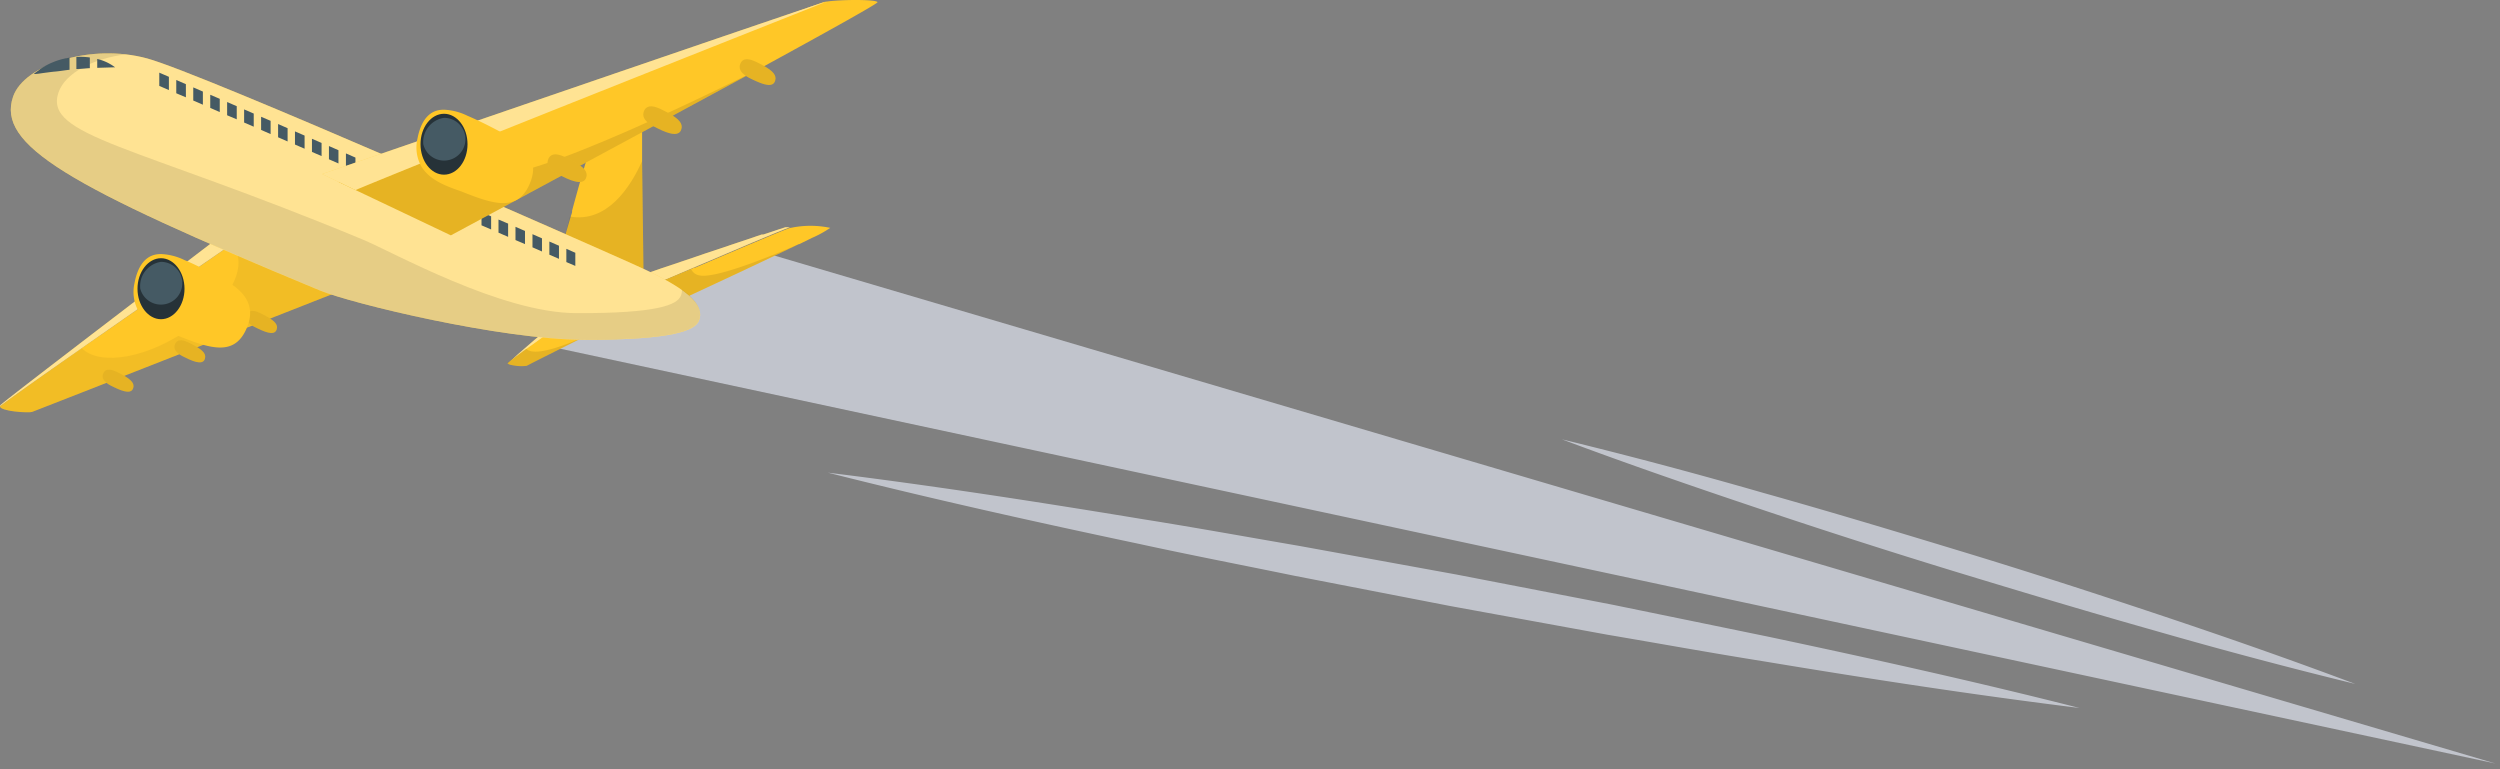<svg width="234" height="72" fill="none" xmlns="http://www.w3.org/2000/svg"><rect width="100%" height="100%" fill="#808080" stroke="none"/><path opacity=".6" d="M52.16 32.579l181.43 38.89-162.81-48.05-18.62 9.16zm25.32 11.66c9.88 1.22 19.7 2.74 29.51 4.36 4.9.78 9.79 1.67 14.69 2.51l14.66 2.67 14.63 2.83c4.87 1 9.75 2 14.61 3 9.72 2.06 19.43 4.21 29.07 6.66-9.88-1.22-19.7-2.73-29.51-4.36-4.9-.78-9.79-1.67-14.69-2.5l-14.68-2.68-14.63-2.84c-4.87-1-9.75-1.94-14.61-3-9.7-2.05-19.4-4.21-29.05-6.65zm68.71-3.12a469.083 469.083 0 0118.8 5c6.24 1.75 12.44 3.62 18.63 5.5 6.19 1.88 12.36 3.88 18.5 5.93 6.14 2.05 12.27 4.19 18.34 6.47a481.977 481.977 0 01-18.8-5c-6.23-1.76-12.43-3.62-18.63-5.51a698.38 698.38 0 01-18.5-5.94c-6.14-2.06-12.26-4.17-18.34-6.45z" fill="#ECF2FF"/><path d="M47.57 34.029c.35-.4 5.21-3.8 5.58-4l-.83-.14s-4.45 3.69-4.75 4.14z" fill="#FFC727"/><path opacity=".5" d="M47.57 34.029c.35-.4 5.21-3.8 5.58-4l-.83-.14s-4.45 3.69-4.75 4.14z" fill="#fff"/><path d="M47.56 34.029c0 .09.37.16.75.21a3.64 3.64 0 001 0c.11-.08 3.61-1.83 5.76-2.9h.09l.3-.15.88-.44.35-.17-3.61-.62c-.21.14-1.85 1.29-3.3 2.34l-.15.1-.4.29c-.88.64-1.6 1.18-1.73 1.32l.06.02z" fill="#FFC727"/><path opacity=".1" d="M47.56 34.029c0 .09.37.16.75.21a3.64 3.64 0 001 0c.11-.08 3.71-1.88 5.85-2.94-.36.17-5 2.39-5.91 1.33-.88.64-1.6 1.18-1.73 1.32l.04.08z" fill="#000"/><path d="M0 38.029c0 .48 2.66.64 3 .53.34-.11 29.38-11.53 29.38-11.53l-10.61-4.22-.3.21-.14.09c-2 1.36-7.83 5.43-13 9l-.3.21-.41.28c-3.55 2.49-6.63 4.66-7.62 5.43z" fill="#FFC727"/><path d="M0 38.029c2.6-2 19.51-13.69 21.77-15.22l-1.35-.54s-19.7 15-20.29 15.58a.23.23 0 00-.13.18z" fill="#FFC727"/><path opacity=".5" d="M0 38.029c2.6-2 19.51-13.69 21.77-15.22l-1.35-.54s-19.7 15-20.29 15.58a.23.23 0 00-.13.18z" fill="#fff"/><g opacity=".5"><path opacity=".1" d="M0 38.029c0 .48 2.66.64 3 .53.34-.11 29.38-11.53 29.38-11.53l-10.61-4.22s2.64 3-3.61 7.65c-4.27 3.15-8.8 3.81-10.49 2.15-3.6 2.48-6.68 4.65-7.67 5.42z" fill="#000"/></g><path d="M24.15 30.759c.82.4 1.72.72 1.78-.11 0-.34-.24-.7-1.56-1.34-.31-.15-1.07-.48-1.29.21-.22.69.76 1.09 1.07 1.24z" fill="#FFC727"/><path opacity=".1" d="M24.15 30.759c.82.4 1.72.72 1.78-.11 0-.34-.24-.7-1.56-1.34-.31-.15-1.07-.48-1.29.21-.22.69.76 1.09 1.07 1.24z" fill="#000"/><path d="M17.43 33.509c.82.4 1.72.72 1.78-.11 0-.34-.23-.7-1.56-1.34-.31-.15-1.07-.48-1.29.21-.22.69.76 1.09 1.07 1.24z" fill="#FFC727"/><path opacity=".1" d="M17.43 33.509c.82.4 1.72.72 1.78-.11 0-.34-.23-.7-1.56-1.34-.31-.15-1.07-.48-1.29.21-.22.69.76 1.09 1.07 1.24z" fill="#000"/><path d="M10.71 36.259c.83.4 1.72.71 1.79-.11 0-.34-.24-.7-1.56-1.34-.32-.15-1.07-.48-1.3.21-.23.69.76 1.09 1.07 1.24z" fill="#FFC727"/><path opacity=".1" d="M10.71 36.259c.83.4 1.72.71 1.79-.11 0-.34-.24-.7-1.56-1.34-.32-.15-1.07-.48-1.3.21-.23.69.76 1.09 1.07 1.24z" fill="#000"/><path d="M12.91 29.03c.81 1.44 2.64 2 3.81 2.42 3.09 1.24 5.33 1.93 6.43-.88a3.85 3.85 0 00.25-1c.18-2.12-2-3.17-3.12-3.76-1.34-.71-2.29-1.17-3-1.46a5.488 5.488 0 00-2.2-.57c-.62 0-2 .14-2.49 2.72a3.71 3.71 0 00.32 2.53z" fill="#FFC727"/><path d="M12.87 27.029c0 1.57 1 2.85 2.2 2.85 1.2 0 2.2-1.28 2.2-2.85s-1-2.86-2.2-2.86c-1.2 0-2.2 1.28-2.2 2.86z" fill="#263238"/><path d="M13.13 27.029a2.001 2.001 0 101.94-2.52 2.29 2.29 0 00-1.94 2.52z" fill="#455A64"/><path d="M59 26.269l.51.19 1.15.41 4-1.71c3.85-1.65 8.4-3.59 9.28-3.89h-.42l-.31.1-.31.1-.87.29-.3.1-.28.09h-.15l-.48.16-.31.11-4.09 1.37-.39.13-1.52.52-2.62.88-.37.13-1.15.39-.29.1h-.21l-.87.53z" fill="#FFC727"/><path opacity=".5" d="M59 26.269l.51.19 1.15.41 4-1.71c3.85-1.65 8.4-3.59 9.28-3.89h-.42l-.31.1-.31.1-.87.29-.3.1-.28.09h-.15l-.48.16-.31.11-4.09 1.37-.39.13-1.52.52-2.62.88-.37.13-1.15.39-.29.1h-.21l-.87.53z" fill="#fff"/><path d="M60.66 26.869l3.11 1.16s6.88-3.18 11-5.18h.05l1.18-.58a10.16 10.16 0 001.71-.94 8.87 8.87 0 00-3.69 0h-.06c-.85.29-5.13 2.11-8.89 3.72h-.09l-.3.13-4.02 1.69z" fill="#FFC727"/><path opacity=".1" d="M60.66 26.869l3.11 1.16s6.88-3.18 11-5.18c-.68.29-7.63 3.35-9.34 2.92a1 1 0 01-.73-.57l-4.04 1.67z" fill="#000"/><path d="M52.77 22.489l7.47 3.59s-.08-6.4-.14-11v-4.27c0-1.85-.23-2.23-.72-1.93a23.883 23.883 0 00-3.33 3.05c-.53.69-1.72 4.89-2.5 7.78a.629.629 0 010 .07c0 .17-.09.33-.13.49l-.65 2.22z" fill="#FFC727"/><path opacity=".1" d="M52.77 22.489l7.47 3.59s-.08-6.4-.14-11c-1.1 2.45-3.27 5.8-6.75 5.19l-.58 2.22z" fill="#000"/><path d="M65.42 30.029c.77-1.92-2.49-3.66-6.2-5.33s-40.21-17.8-45.45-19.23c-5.24-1.43-11.5.56-12.54 3.56-1.57 4.53 5 8.33 28.67 18.14 3.1 1.28 17 4.61 24.75 4.64 8.34.01 10.39-.87 10.77-1.78z" fill="#FFC727"/><path opacity=".5" d="M65.42 30.029c.77-1.92-2.49-3.66-6.2-5.33s-40.21-17.8-45.45-19.23c-5.24-1.43-11.5.56-12.54 3.56-1.57 4.53 5 8.33 28.67 18.14 3.1 1.28 17 4.61 24.75 4.64 8.34.01 10.39-.87 10.77-1.78z" fill="#fff"/><path opacity=".1" d="M29.9 27.159c3.1 1.28 17 4.61 24.75 4.64 8.34 0 10.39-.86 10.77-1.81.38-.95-.3-2-1.59-2.88.01.195-.024.39-.1.57-.34.86-2.21 1.66-9.77 1.63-7.07 0-17.24-5.75-20.06-6.91-21.45-8.9-29.84-9.64-28.42-13.76.62-1.79 3.22-3.17 6.29-3.55-4.76-.57-9.63 1.27-10.54 3.93-1.57 4.53 5.02 8.33 28.67 18.14z" fill="#000"/><path d="M53.85 23.66l-.84-.37v1.24l.84.36v-1.23zm-1.53-.661l-.9-.39v1.23l.9.39v-1.23zm-1.59-.69l-.89-.39v1.23l.89.39v-1.23zm-1.59-.69l-.89-.39v1.24l.89.38v-1.23zm-1.58-.69l-.9-.38v1.23l.9.39v-1.24zm-1.59-.68l-.9-.39v1.23l.9.39v-1.23zm-1.59-.69l-.89-.39v1.24l.89.38v-1.23zm-1.58-.69l-.9-.39v1.24l.9.39v-1.24zm-1.59-.68l-.9-.39v1.23l.9.39v-1.23zm-1.59-.69l-.9-.39v1.23l.9.39v-1.23zm-1.59-.69l-.89-.39v1.24l.89.39v-1.24zm-1.58-.69l-.9-.38v1.23l.9.39v-1.24zm-1.59-.68l-.9-.39v1.23l.9.39v-1.23zm-1.59-.69l-.89-.39v1.24l.89.38v-1.23zm-1.59-.69l-.89-.39v1.24l.89.39v-1.24zm-1.58-.68l-.9-.39v1.23l.9.39v-1.23zm-1.59-.69l-.9-.39v1.23l.9.39v-1.23zm-1.59-.69l-.89-.39v1.24l.89.39v-1.24zm-1.59-.69l-.89-.38v1.23l.89.39v-1.24zm-1.58-.68l-.9-.39v1.23l.9.39v-1.23zm-1.59-.69l-.9-.39v1.24l.9.38v-1.23zm-2.48-1.07v1.23l.89.39v-1.24l-.89-.38zm-1.59-.69v1.23l.9.39v-1.23l-.9-.39zm-1.59-.69v1.24l.9.38v-1.23l-.9-.39zm-1.59-.69v1.24l.9.39v-1.24l-.9-.39zm-4.14-.5a4.49 4.49 0 00-1.67-.78v.83l1.67-.05zm-3.62-.97v1.13c.42 0 .84-.06 1.26-.08v-1a6.65 6.65 0 00-1.26-.05zm-3.99 1.6c.35 0 .67-.07 1-.11.33-.04.63-.09 1-.12s.9-.12 1.35-.17v-1.13a6.37 6.37 0 00-1.59.44 5.859 5.859 0 00-.9.46 2.47 2.47 0 00-.42.3 3.09 3.09 0 00-.44.33z" fill="#455A64"/><path d="M31.68 17.029l10.52 5s16.73-9 28.73-15.51c6.4-3.5 11.29-6.21 11.21-6.32-.2-.27-3.42-.24-4.69-.06a2.19 2.19 0 00-.37.06c-.54.15-19.46 7.16-32.71 12.07l-12.69 4.76z" fill="#FFC727"/><path opacity=".1" d="M31.68 17.029l10.52 5s16.73-9 28.73-15.51c-.94.47-22.45 11.31-25.26 9.69-1.07-.62-1.34-2.2-1.27-4l-12.72 4.82z" fill="#000"/><path d="M30.15 16.289l3.12 1.5c8-3.35 41.24-16.5 44-17.6h.15a2.19 2.19 0 00-.37.06c-.77.17-46.9 16.04-46.9 16.04z" fill="#FFC727"/><path opacity=".5" d="M30.15 16.289l3.12 1.5c8-3.35 41.24-16.5 44-17.6h.15a2.19 2.19 0 00-.37.06c-.77.17-46.9 16.04-46.9 16.04z" fill="#fff"/><path d="M52.68 16.529c1 .5 2.15.89 2.23-.14 0-.43-.3-.88-2-1.68-.39-.18-1.34-.6-1.62.26s1 1.37 1.39 1.56z" fill="#FFC727"/><path opacity=".1" d="M52.68 16.529c1 .5 2.15.89 2.23-.14 0-.43-.3-.88-2-1.68-.39-.18-1.34-.6-1.62.26s1 1.37 1.39 1.56z" fill="#000"/><path d="M61.58 12.029c1 .5 2.15.89 2.23-.14 0-.42-.29-.88-1.95-1.67-.39-.19-1.33-.6-1.61.25s.95 1.37 1.33 1.56z" fill="#FFC727"/><path opacity=".1" d="M61.58 12.029c1 .5 2.15.89 2.23-.14 0-.42-.29-.88-1.95-1.67-.39-.19-1.33-.6-1.61.25s.95 1.37 1.33 1.56z" fill="#000"/><path d="M70.51 7.479c1 .47 2 .83 2.08-.13 0-.4-.27-.82-1.82-1.56-.36-.17-1.24-.56-1.5.24s.88 1.28 1.24 1.45z" fill="#FFC727"/><path opacity=".1" d="M70.51 7.479c1 .47 2 .83 2.08-.13 0-.4-.27-.82-1.82-1.56-.36-.17-1.24-.56-1.5.24s.88 1.28 1.24 1.45z" fill="#000"/><path d="M39.4 15.509c.81 1.44 2.64 2 3.81 2.42 3.09 1.24 5.33 1.93 6.43-.87a3.83 3.83 0 00.25-1c.18-2.11-2-3.17-3.13-3.76-1.34-.71-2.29-1.16-3-1.46a5.492 5.492 0 00-2.2-.57c-.62 0-2 .14-2.49 2.73a3.63 3.63 0 00.33 2.51z" fill="#FFC727"/><path d="M41.56 16.349c1.215 0 2.2-1.276 2.2-2.85s-.985-2.85-2.2-2.85c-1.215 0-2.2 1.276-2.2 2.85s.985 2.85 2.2 2.85z" fill="#263238"/><path d="M39.62 13.5a2 2 0 101.94-2.47 2.29 2.29 0 00-1.94 2.47z" fill="#455A64"/><path d="M72.87 21.599l.31-.1-.31.1z" fill="#FFC727"/></svg>